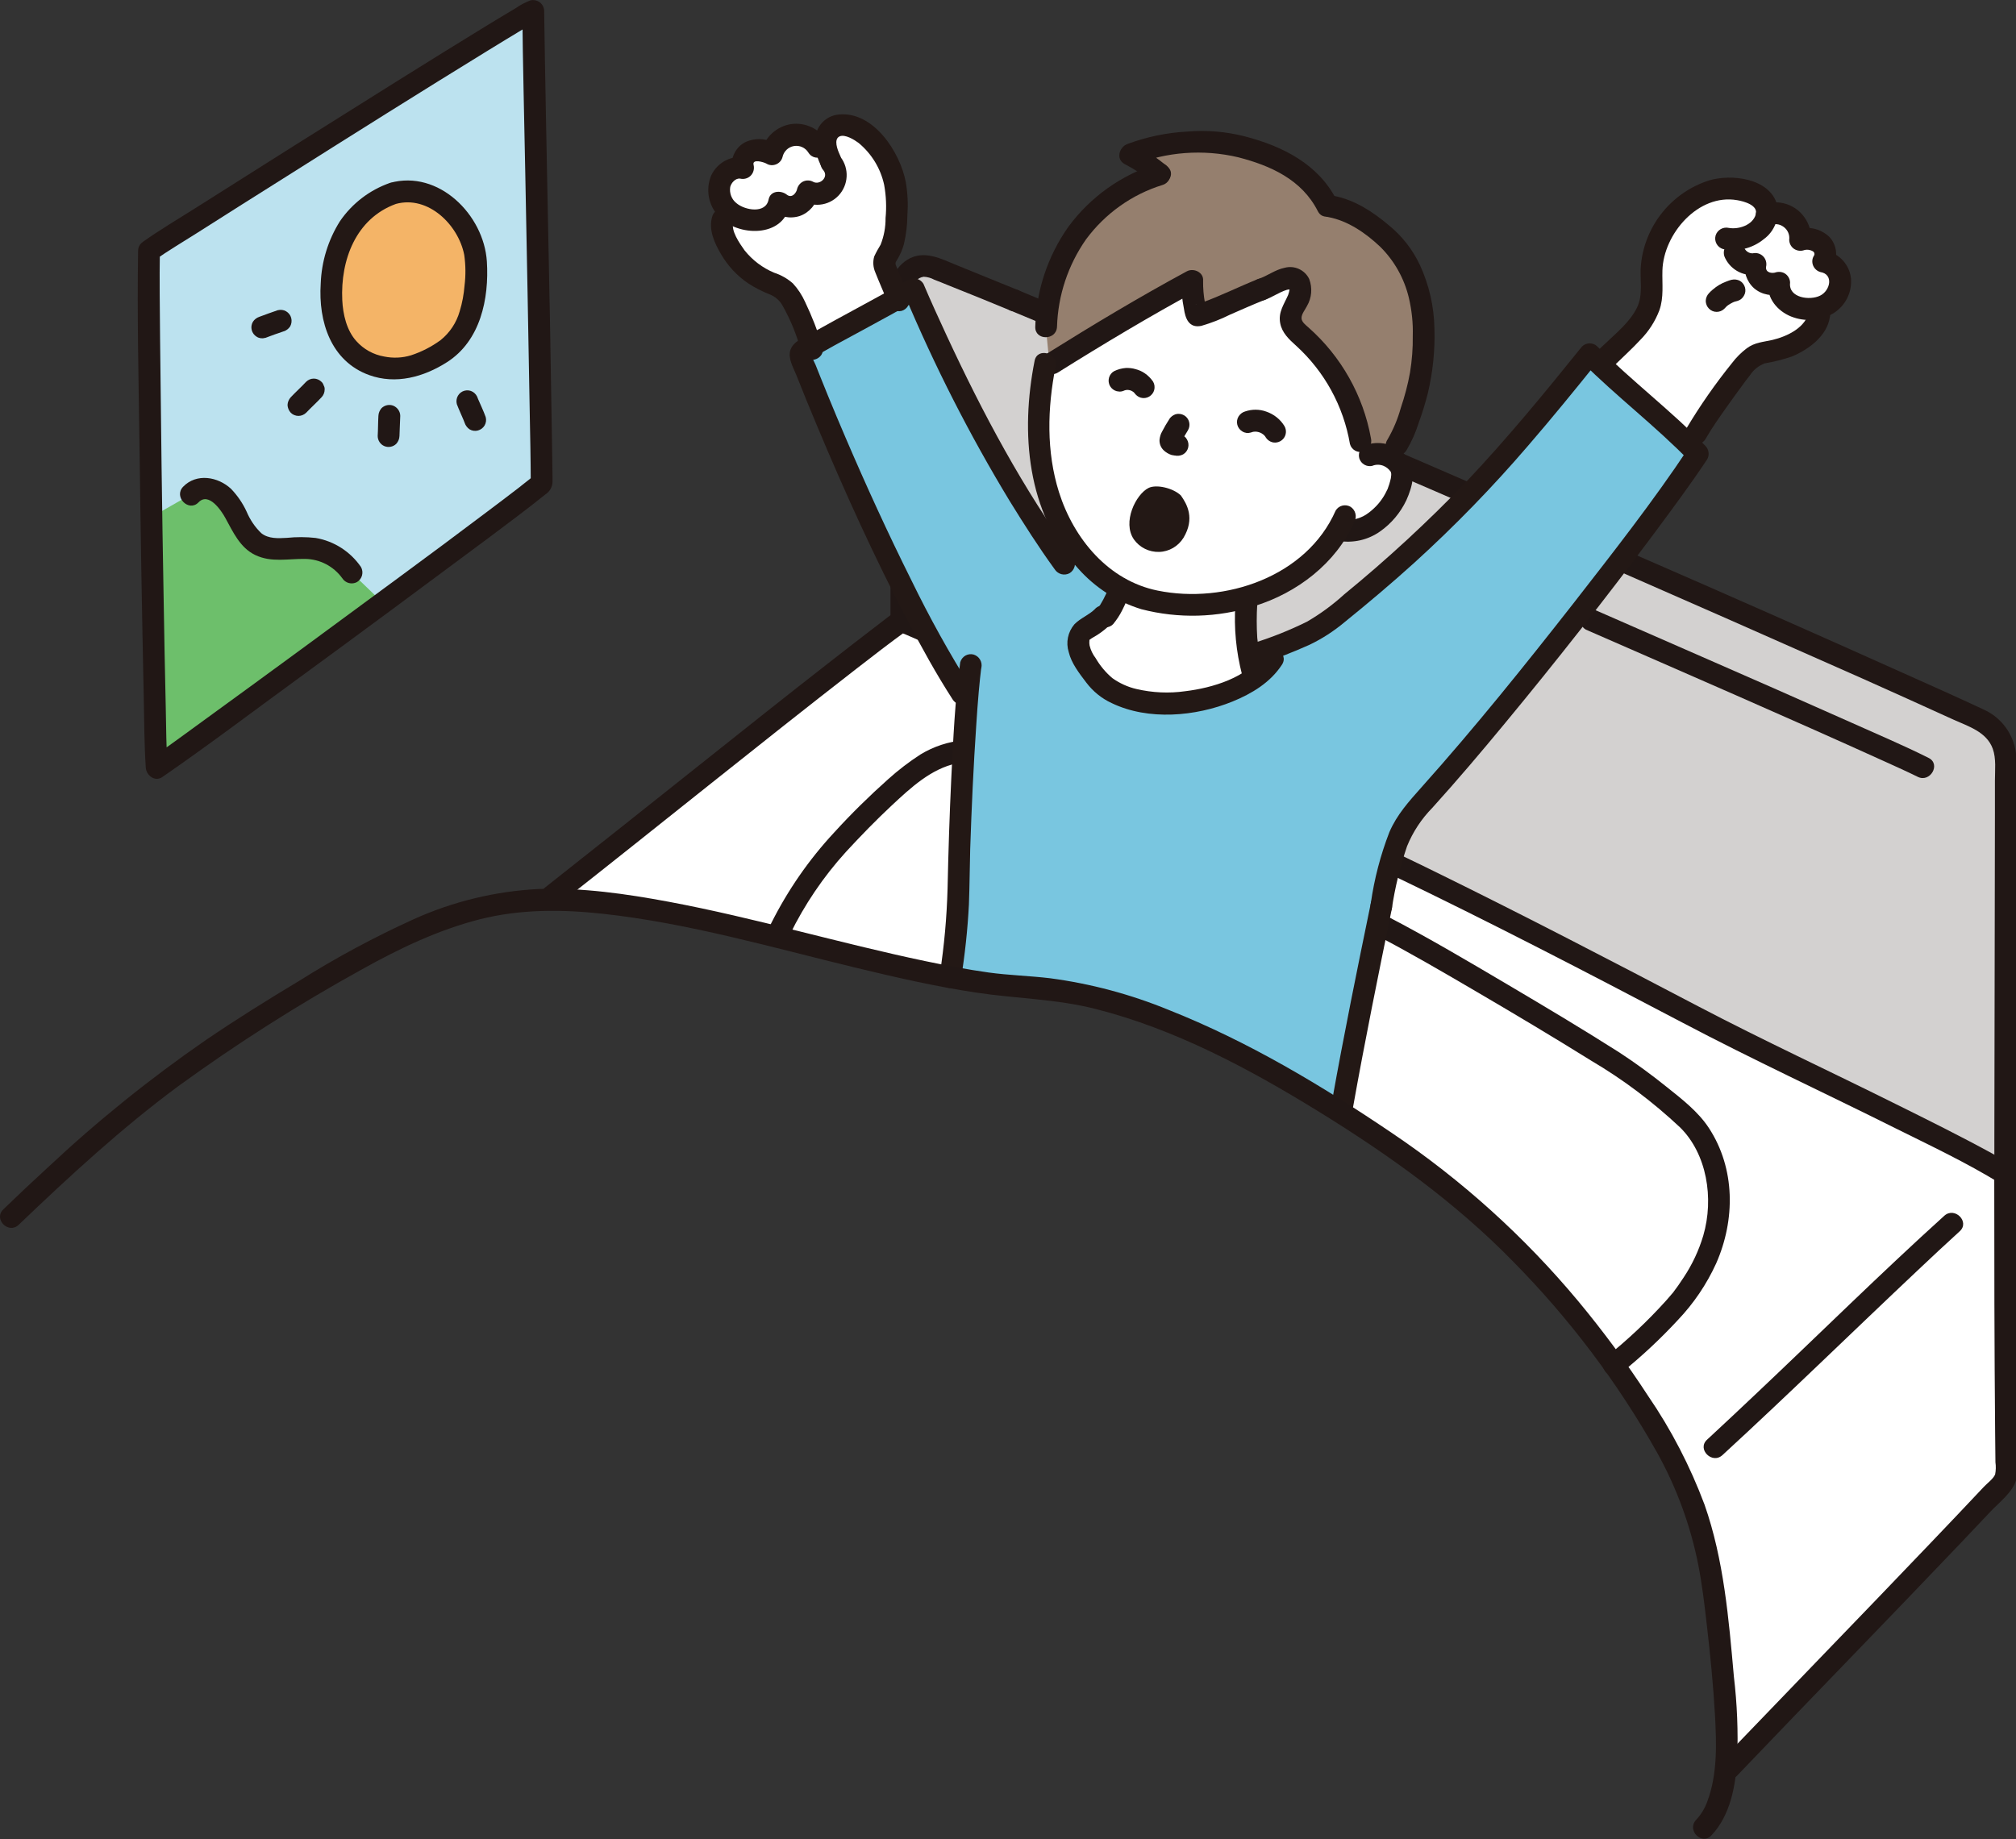 <?xml version="1.0" encoding="UTF-8"?>
<svg xmlns="http://www.w3.org/2000/svg" xmlns:xlink="http://www.w3.org/1999/xlink" width="80px" height="73px" viewBox="0 0 80 73" version="1.1">
<rect x="0" y="0" width="80" height="73" fill="#333333" stroke="none"/>
<g id="surface1">
<path style=" stroke:none;fill-rule:nonzero;fill:rgb(73.725%,88.627%,93.725%);fill-opacity:1;" d="M 5.914 9.957 C 5.867 12.699 6.117 28.953 6.219 30.469 C 7.414 29.648 20.18 20.316 21.492 19.184 C 21.492 17.348 21.172 1.793 21.16 0.438 C 20.742 0.551 6.418 9.594 5.914 9.957 Z M 5.914 9.957 "/>
<path style=" stroke:none;fill-rule:nonzero;fill:rgb(42.745%,74.902%,41.961%);fill-opacity:1;" d="M 6.191 27.602 C 6.152 25.777 6.105 23.176 6.062 20.492 L 7.57 19.629 C 7.852 19.305 8.391 19.348 8.734 19.602 C 9.078 19.855 9.273 20.258 9.473 20.637 C 9.672 21.016 9.898 21.41 10.273 21.617 C 10.867 21.949 11.609 21.699 12.289 21.758 C 12.961 21.816 13.566 22.172 13.949 22.727 L 14.961 23.703 C 11.121 26.535 6.926 29.586 6.266 30.043 C 6.246 29.742 6.219 28.855 6.191 27.602 Z M 6.191 27.602 "/>
<path style=" stroke:none;fill-rule:nonzero;fill:rgb(95.686%,70.588%,40.392%);fill-opacity:1;" d="M 15.594 7.676 C 13.961 8.254 13.145 9.754 13.145 11.66 C 13.145 14.535 15.352 14.855 16.441 14.52 C 17.805 13.973 18.895 13.441 18.895 10.566 C 18.895 8.656 17.066 7.246 15.594 7.676 Z M 15.594 7.676 "/>
<path style=" stroke:none;fill-rule:nonzero;fill:rgb(13.725%,9.412%,8.235%);fill-opacity:1;" d="M 15.48 7.258 C 14.672 7.539 13.977 8.07 13.492 8.777 C 13.023 9.52 12.758 10.379 12.727 11.258 C 12.629 12.762 13.129 14.336 14.648 14.887 C 15.707 15.27 16.816 14.965 17.738 14.375 C 19.062 13.531 19.414 11.863 19.32 10.375 C 19.199 8.523 17.406 6.727 15.48 7.258 C 14.945 7.406 15.172 8.246 15.711 8.094 C 16.992 7.742 18.191 8.926 18.422 10.117 C 18.48 10.52 18.484 10.93 18.434 11.336 C 18.406 11.68 18.344 12.023 18.242 12.355 C 18.113 12.809 17.848 13.207 17.484 13.5 C 17.125 13.762 16.73 13.965 16.312 14.102 C 15.969 14.207 15.602 14.223 15.25 14.152 C 14.82 14.078 14.43 13.863 14.141 13.539 C 13.758 13.117 13.609 12.484 13.582 11.91 C 13.508 10.32 14.121 8.672 15.711 8.094 C 16.23 7.906 16.008 7.066 15.48 7.258 Z M 15.48 7.258 "/>
<path style=" stroke:none;fill-rule:nonzero;fill:rgb(13.725%,9.412%,8.235%);fill-opacity:1;" d="M 7.879 19.938 C 8.281 19.52 8.777 20.258 8.938 20.551 C 9.246 21.109 9.523 21.742 10.133 22.031 C 10.77 22.336 11.438 22.172 12.109 22.184 C 12.691 22.191 13.234 22.473 13.578 22.945 C 13.703 23.145 13.961 23.215 14.168 23.102 C 14.375 22.977 14.441 22.711 14.324 22.504 C 13.906 21.895 13.258 21.477 12.527 21.352 C 12.148 21.309 11.766 21.309 11.383 21.348 C 11.043 21.367 10.656 21.391 10.371 21.164 C 10.117 20.922 9.922 20.629 9.785 20.305 C 9.633 19.973 9.422 19.668 9.172 19.406 C 8.652 18.918 7.797 18.77 7.266 19.32 C 6.879 19.723 7.492 20.34 7.879 19.938 Z M 7.879 19.938 "/>
<path style=" stroke:none;fill-rule:nonzero;fill:rgb(12.941%,9.02%,8.235%);fill-opacity:1;" d="M 5.48 9.957 C 5.438 12.52 5.5 15.086 5.535 17.648 C 5.578 20.98 5.633 24.309 5.703 27.641 C 5.723 28.582 5.723 29.531 5.785 30.469 C 5.805 30.773 6.145 31.043 6.438 30.844 C 8.234 29.605 9.977 28.285 11.738 27 C 14.293 25.133 16.836 23.25 19.375 21.359 C 20.133 20.789 20.898 20.223 21.641 19.625 C 21.812 19.516 21.922 19.328 21.926 19.121 C 21.93 18.984 21.922 18.844 21.922 18.707 C 21.918 18.27 21.91 17.832 21.902 17.395 C 21.855 14.328 21.801 11.266 21.734 8.203 C 21.688 5.711 21.633 3.223 21.598 0.734 C 21.594 0.633 21.594 0.535 21.594 0.438 C 21.594 0.301 21.527 0.176 21.422 0.094 C 21.312 0.012 21.176 -0.016 21.047 0.016 C 20.84 0.094 20.645 0.199 20.465 0.324 C 20.086 0.547 19.711 0.777 19.336 1.004 C 18.141 1.734 16.953 2.473 15.766 3.215 C 13.078 4.895 10.398 6.582 7.727 8.277 C 7.047 8.707 6.352 9.117 5.695 9.582 C 5.242 9.902 5.672 10.652 6.129 10.332 C 6.672 9.949 7.25 9.609 7.809 9.254 C 8.992 8.5 10.18 7.75 11.367 7.004 C 14.023 5.324 16.684 3.652 19.359 2.008 C 19.82 1.727 20.281 1.441 20.746 1.164 C 20.887 1.082 21.031 0.996 21.172 0.918 C 21.219 0.891 21.262 0.871 21.305 0.844 C 21.406 0.785 21.25 0.863 21.273 0.855 L 20.727 0.438 C 20.746 2.578 20.805 4.723 20.844 6.863 C 20.906 10.012 20.965 13.156 21.02 16.305 C 21.039 17.266 21.059 18.223 21.062 19.184 L 21.188 18.875 C 21.094 18.957 21 19.031 20.906 19.105 C 20.844 19.152 20.785 19.199 20.727 19.246 C 20.691 19.273 20.656 19.301 20.625 19.328 L 20.559 19.379 C 20.148 19.695 19.734 20.008 19.324 20.316 C 18.168 21.188 17.008 22.051 15.84 22.91 C 13.301 24.785 10.758 26.652 8.203 28.508 C 7.469 29.039 6.742 29.582 6 30.094 L 6.648 30.473 C 6.598 29.68 6.594 28.887 6.578 28.094 C 6.543 26.613 6.516 25.133 6.492 23.652 C 6.43 20.238 6.387 16.824 6.352 13.414 C 6.344 12.262 6.324 11.105 6.344 9.957 C 6.355 9.395 5.488 9.395 5.48 9.957 Z M 5.48 9.957 "/>
<path style=" stroke:none;fill-rule:nonzero;fill:rgb(12.941%,9.02%,8.235%);fill-opacity:1;" d="M 15.016 16.508 C 15 16.773 15.004 17.039 14.988 17.305 C 14.988 17.48 15.094 17.641 15.254 17.707 C 15.414 17.773 15.602 17.738 15.727 17.613 C 15.805 17.527 15.848 17.418 15.852 17.305 C 15.867 17.039 15.867 16.773 15.883 16.508 C 15.883 16.332 15.773 16.176 15.613 16.105 C 15.453 16.039 15.266 16.078 15.141 16.199 C 15.066 16.285 15.02 16.395 15.016 16.508 Z M 15.016 16.508 "/>
<path style=" stroke:none;fill-rule:nonzero;fill:rgb(12.941%,9.02%,8.235%);fill-opacity:1;" d="M 18.129 16.043 C 18.215 16.27 18.32 16.488 18.414 16.715 L 18.371 16.609 C 18.395 16.664 18.418 16.723 18.438 16.781 C 18.473 16.887 18.543 16.98 18.637 17.043 C 18.738 17.102 18.859 17.117 18.969 17.086 C 19.078 17.055 19.172 16.984 19.23 16.887 C 19.289 16.785 19.305 16.664 19.273 16.551 C 19.18 16.293 19.059 16.047 18.953 15.797 L 18.996 15.902 C 18.984 15.871 18.973 15.844 18.961 15.812 C 18.93 15.707 18.859 15.613 18.766 15.555 C 18.559 15.43 18.293 15.5 18.172 15.707 C 18.113 15.809 18.098 15.93 18.129 16.043 Z M 18.129 16.043 "/>
<path style=" stroke:none;fill-rule:nonzero;fill:rgb(12.941%,9.02%,8.235%);fill-opacity:1;" d="M 12.145 15.156 C 11.949 15.367 11.734 15.559 11.539 15.766 C 11.461 15.852 11.414 15.961 11.41 16.074 C 11.414 16.188 11.461 16.297 11.539 16.383 C 11.617 16.461 11.73 16.508 11.844 16.508 C 11.957 16.508 12.066 16.461 12.148 16.383 C 12.348 16.172 12.562 15.98 12.758 15.77 C 12.836 15.688 12.883 15.578 12.883 15.461 C 12.887 15.406 12.875 15.348 12.844 15.297 C 12.828 15.242 12.797 15.191 12.758 15.156 C 12.676 15.074 12.566 15.027 12.453 15.027 C 12.336 15.027 12.227 15.074 12.145 15.156 Z M 12.145 15.156 "/>
<path style=" stroke:none;fill-rule:nonzero;fill:rgb(12.941%,9.02%,8.235%);fill-opacity:1;" d="M 10.523 13.414 C 10.766 13.32 11.008 13.234 11.254 13.152 C 11.363 13.121 11.453 13.047 11.516 12.953 C 11.57 12.852 11.586 12.73 11.555 12.617 C 11.527 12.508 11.453 12.414 11.352 12.355 C 11.254 12.297 11.137 12.285 11.023 12.312 C 10.781 12.398 10.535 12.48 10.293 12.574 C 10.188 12.609 10.094 12.68 10.035 12.773 C 9.914 12.98 9.984 13.246 10.188 13.367 C 10.289 13.43 10.41 13.445 10.523 13.41 Z M 10.523 13.414 "/>
<path style=" stroke:none;fill-rule:nonzero;fill:rgb(100%,100%,100%);fill-opacity:1;" d="M 79.625 58.719 C 75.754 62.793 71.219 67.453 68.621 70.176 C 68.621 70.176 68.562 70.238 68.457 70.348 C 68.477 70.184 68.492 70.008 68.508 69.816 C 68.633 67.945 68.02 63.199 67.902 62.508 C 67.867 62.316 67.836 62.137 67.801 61.957 C 67.652 61.16 67.434 60.383 67.148 59.625 C 67.141 59.605 67.133 59.586 67.125 59.566 C 66.555 58.051 65.766 56.727 64.699 55.125 C 62.602 51.973 59.461 48.406 55.766 45.855 C 54.859 45.23 53.664 44.426 52.297 43.59 C 48.988 41.57 44.656 39.387 40.867 39.191 C 39.809 39.125 38.754 38.988 37.711 38.785 C 33.93 38.086 29.449 36.695 25.508 36.051 L 25.504 36.051 C 24.844 35.91 24.18 35.812 23.508 35.75 C 22.914 35.699 22.32 35.684 21.723 35.699 C 26.641 31.836 33.469 26.309 35.773 24.648 C 37.113 25.203 42.688 27.723 48.605 30.496 L 57.469 35.512 C 61.426 37.414 64.984 39.16 67.148 40.305 C 69.168 41.363 77.617 45.375 79.57 46.582 C 79.57 49.398 79.578 55.355 79.625 58.543 C 79.625 58.543 79.625 58.602 79.625 58.719 Z M 79.625 58.719 "/>
<path style=" stroke:none;fill-rule:nonzero;fill:rgb(82.745%,81.961%,81.569%);fill-opacity:1;" d="M 36.832 10.562 C 36.562 10.527 36.289 10.609 36.086 10.793 C 35.883 10.973 35.77 11.234 35.773 11.508 C 35.773 14.379 35.773 21.637 35.773 24.648 C 37.113 25.203 42.691 27.723 48.609 30.496 L 57.469 35.512 C 61.426 37.414 64.984 39.164 67.152 40.305 C 69.168 41.367 77.637 45.383 79.578 46.586 C 79.578 42.855 79.598 33.855 79.598 30.215 C 79.605 29.527 79.223 28.895 78.609 28.586 C 72.336 25.668 45.125 13.793 37.016 10.613 C 36.957 10.59 36.895 10.574 36.832 10.562 Z M 36.832 10.562 "/>
<path style=" stroke:none;fill-rule:nonzero;fill:rgb(12.941%,9.02%,8.235%);fill-opacity:1;" d="M 55.258 34.742 C 59.133 36.602 62.953 38.586 66.758 40.586 C 69.551 42.059 72.418 43.383 75.238 44.793 C 76.621 45.48 78.035 46.148 79.352 46.957 L 79.137 46.582 C 79.137 50.008 79.141 53.434 79.172 56.859 C 79.176 57.254 79.18 57.648 79.184 58.039 C 79.207 58.199 79.203 58.363 79.172 58.52 C 79.102 58.695 78.859 58.871 78.73 59.008 C 78.039 59.746 77.34 60.477 76.641 61.211 C 75.215 62.703 73.789 64.188 72.355 65.672 C 71.008 67.07 69.66 68.469 68.312 69.871 C 67.93 70.273 68.539 70.891 68.926 70.484 C 71.875 67.395 74.859 64.34 77.805 61.246 C 78.203 60.828 78.602 60.406 78.996 59.988 C 79.336 59.629 79.855 59.238 80.004 58.75 C 80.133 58.34 80.047 57.812 80.043 57.383 C 80.039 56.93 80.031 56.469 80.031 56.016 C 80.016 53.938 80.008 51.859 80.004 49.785 C 80.004 48.898 80.004 48.016 80 47.129 C 80 46.957 80.012 46.781 80 46.609 C 79.988 46.395 79.855 46.207 79.656 46.129 C 79.461 46.012 79.258 45.898 79.059 45.785 C 77.797 45.094 76.504 44.453 75.211 43.812 C 72.609 42.516 69.969 41.293 67.395 39.945 C 63.961 38.145 60.52 36.355 57.039 34.645 C 56.594 34.426 56.145 34.207 55.695 33.992 C 55.195 33.754 54.754 34.5 55.258 34.742 Z M 55.258 34.742 "/>
<path style=" stroke:none;fill-rule:nonzero;fill:rgb(12.941%,9.02%,8.235%);fill-opacity:1;" d="M 22.207 35.867 C 26.141 32.773 30.027 29.617 33.98 26.547 C 34.645 26.031 35.309 25.516 35.992 25.023 L 35.656 25.066 L 35.766 25.109 C 35.781 25.117 35.797 25.125 35.812 25.133 C 35.914 25.172 36.012 25.215 36.109 25.258 C 36.352 25.363 36.598 25.473 36.844 25.578 C 37.516 25.879 38.188 26.18 38.859 26.48 C 40.773 27.344 42.68 28.215 44.578 29.098 C 45.852 29.688 47.121 30.277 48.391 30.875 C 48.598 30.988 48.855 30.918 48.98 30.719 C 49.102 30.512 49.031 30.246 48.824 30.125 C 44.719 28.195 40.605 26.258 36.438 24.465 C 36.16 24.344 35.816 24.113 35.523 24.293 C 35.277 24.445 35.047 24.645 34.816 24.816 C 34.168 25.309 33.527 25.809 32.887 26.309 C 31.18 27.637 29.492 28.984 27.797 30.332 C 25.734 31.977 23.664 33.617 21.594 35.254 C 21.43 35.422 21.43 35.699 21.594 35.867 C 21.766 36.031 22.035 36.031 22.207 35.867 Z M 22.207 35.867 "/>
<path style=" stroke:none;fill-rule:nonzero;fill:rgb(12.941%,9.02%,8.235%);fill-opacity:1;" d="M 68.352 57.754 C 70.969 55.348 73.508 52.863 76.094 50.426 C 76.648 49.902 77.203 49.383 77.766 48.871 C 78.18 48.496 77.57 47.883 77.156 48.254 C 74.633 50.535 72.211 52.934 69.738 55.27 C 69.078 55.898 68.41 56.52 67.742 57.141 C 67.328 57.516 67.941 58.133 68.352 57.754 Z M 68.352 57.754 "/>
<path style=" stroke:none;fill-rule:nonzero;fill:rgb(12.941%,9.02%,8.235%);fill-opacity:1;" d="M 40.133 12.34 C 43.684 13.805 47.215 15.312 50.742 16.824 C 54.875 18.594 59 20.379 63.121 22.18 C 66.711 23.75 70.301 25.332 73.883 26.922 C 75.094 27.465 76.305 28.008 77.516 28.562 C 78.109 28.832 78.832 29.043 79.078 29.719 C 79.219 30.113 79.164 30.57 79.164 30.984 C 79.164 31.422 79.164 31.855 79.164 32.293 C 79.156 36.629 79.148 40.969 79.141 45.305 C 79.141 45.695 79.141 46.082 79.141 46.473 C 79.141 47.031 80.008 47.031 80.008 46.473 C 80.008 42.176 80.016 37.883 80.027 33.59 C 80.027 32.668 80.027 31.75 80.031 30.832 C 80.031 30.352 80.055 29.871 79.883 29.418 C 79.68 28.863 79.27 28.418 78.738 28.172 C 77.664 27.668 76.582 27.188 75.5 26.703 C 72.062 25.16 68.617 23.637 65.16 22.133 C 60.992 20.309 56.82 18.496 52.641 16.699 C 48.93 15.105 45.211 13.516 41.477 11.965 C 41.105 11.809 40.734 11.656 40.363 11.5 C 40.133 11.438 39.898 11.574 39.832 11.805 C 39.773 12.035 39.906 12.273 40.133 12.34 Z M 40.133 12.34 "/>
<path style=" stroke:none;fill-rule:nonzero;fill:rgb(12.941%,9.02%,8.235%);fill-opacity:1;" d="M 36.203 24.648 C 36.203 22.441 36.203 20.234 36.203 18.027 C 36.203 16.793 36.203 15.562 36.203 14.332 C 36.203 13.395 36.152 12.441 36.203 11.508 C 36.203 11.242 36.398 11.02 36.656 10.984 C 36.805 10.992 36.945 11.031 37.074 11.102 C 37.25 11.168 37.422 11.238 37.594 11.309 C 38.445 11.645 39.289 11.992 40.133 12.34 C 40.363 12.402 40.602 12.266 40.664 12.035 C 40.723 11.805 40.59 11.57 40.363 11.5 C 39.57 11.176 38.777 10.852 37.98 10.531 C 37.344 10.273 36.664 9.898 36 10.312 C 35.703 10.5 35.48 10.797 35.387 11.137 C 35.336 11.387 35.32 11.641 35.336 11.895 L 35.336 21.047 C 35.336 22.246 35.336 23.445 35.336 24.648 C 35.336 25.207 36.203 25.207 36.203 24.648 Z M 36.203 24.648 "/>
<path style=" stroke:none;fill-rule:nonzero;fill:rgb(12.941%,9.02%,8.235%);fill-opacity:1;" d="M 31.344 37.094 C 31.926 35.906 32.672 34.801 33.562 33.82 C 34.152 33.18 34.758 32.555 35.395 31.961 C 36.137 31.27 36.945 30.512 37.969 30.297 C 39.102 30.055 40.203 30.434 41.184 30.988 C 42.273 31.602 43.391 32.168 44.508 32.727 C 45.004 32.977 45.441 32.23 44.945 31.977 C 43.891 31.449 42.836 30.918 41.809 30.344 C 40.703 29.727 39.559 29.254 38.266 29.379 C 37.648 29.43 37.051 29.625 36.52 29.949 C 36.07 30.242 35.645 30.566 35.246 30.926 C 34.496 31.594 33.781 32.297 33.105 33.039 C 32.102 34.117 31.258 35.336 30.598 36.656 C 30.348 37.156 31.094 37.594 31.344 37.094 Z M 31.344 37.094 "/>
<path style=" stroke:none;fill-rule:nonzero;fill:rgb(12.941%,9.02%,8.235%);fill-opacity:1;" d="M 54.617 37.121 C 55.965 37.824 57.281 38.594 58.594 39.363 C 60.117 40.254 61.641 41.164 63.141 42.098 C 64.414 42.848 65.594 43.738 66.672 44.75 C 67.73 45.797 68.023 47.555 67.59 49.043 C 67.414 49.633 67.152 50.191 66.812 50.703 C 66.668 50.926 66.516 51.141 66.355 51.352 C 66.43 51.25 66.297 51.414 66.273 51.441 C 66.219 51.504 66.164 51.566 66.109 51.629 C 65.379 52.438 64.586 53.184 63.738 53.863 C 63.57 54.035 63.57 54.309 63.738 54.48 C 63.906 54.645 64.176 54.645 64.348 54.48 C 65.141 53.84 65.887 53.145 66.578 52.398 C 67.207 51.738 67.723 50.977 68.102 50.145 C 68.863 48.418 68.867 46.383 67.812 44.77 C 67.387 44.121 66.738 43.621 66.137 43.141 C 65.535 42.656 64.91 42.199 64.266 41.777 C 62.812 40.852 61.332 39.969 59.852 39.094 C 58.27 38.16 56.684 37.219 55.051 36.371 C 54.559 36.113 54.121 36.863 54.617 37.121 Z M 54.617 37.121 "/>
<path style=" stroke:none;fill-rule:nonzero;fill:rgb(12.941%,9.02%,8.235%);fill-opacity:1;" d="M 62.926 24.988 C 66.891 26.723 70.867 28.445 74.812 30.234 C 75.242 30.43 75.672 30.621 76.098 30.832 C 76.594 31.082 77.031 30.328 76.531 30.082 C 75.535 29.582 74.504 29.148 73.488 28.691 C 71.516 27.812 69.539 26.941 67.562 26.078 C 66.16 25.465 64.762 24.852 63.359 24.238 C 63.152 24.125 62.895 24.191 62.77 24.395 C 62.648 24.602 62.719 24.867 62.926 24.988 Z M 62.926 24.988 "/>
<path style=" stroke:none;fill-rule:nonzero;fill:rgb(100%,100%,100%);fill-opacity:1;" d="M 62.758 15.383 C 63.199 14.672 63.836 14.113 64.441 13.531 C 64.906 13.086 65.375 12.582 65.504 11.949 C 65.547 11.547 65.559 11.141 65.535 10.734 C 65.605 9.254 66.602 7.98 68.016 7.559 C 68.586 7.398 69.383 7.488 69.844 7.867 C 70.051 8.02 70.156 8.273 70.117 8.523 C 70.43 8.398 70.781 8.449 71.055 8.648 C 71.32 8.855 71.469 9.184 71.434 9.52 C 71.699 9.438 71.988 9.48 72.215 9.641 C 72.441 9.816 72.5 10.133 72.348 10.375 C 72.715 10.441 72.992 10.742 73.027 11.113 C 73.047 11.484 72.867 11.836 72.562 12.039 C 72.461 12.109 72.352 12.16 72.234 12.199 C 72.215 12.359 72.203 12.457 72.203 12.457 C 72.125 12.852 71.887 13.195 71.547 13.41 C 71.152 13.695 70.695 13.883 70.211 13.953 C 70.016 13.961 69.82 14.016 69.648 14.113 C 69.477 14.227 69.32 14.363 69.188 14.52 C 68.766 15.051 67.652 16.598 67.316 17.195 L 66.719 18.094 Z M 62.758 15.383 "/>
<path style=" stroke:none;fill-rule:nonzero;fill:rgb(13.725%,9.412%,8.235%);fill-opacity:1;" d="M 68.711 11.105 C 68.645 11.121 68.578 11.145 68.512 11.172 C 68.312 11.242 68.133 11.352 67.973 11.488 C 67.918 11.531 67.867 11.582 67.816 11.637 C 67.738 11.719 67.691 11.828 67.688 11.945 C 67.691 12.059 67.734 12.168 67.816 12.25 C 67.984 12.422 68.258 12.422 68.43 12.25 C 68.48 12.191 68.539 12.137 68.602 12.086 L 68.516 12.156 C 68.613 12.082 68.719 12.02 68.832 11.973 L 68.727 12.016 C 68.797 11.984 68.871 11.961 68.945 11.945 C 69.055 11.914 69.148 11.84 69.203 11.738 C 69.262 11.641 69.277 11.52 69.246 11.41 C 69.215 11.301 69.145 11.207 69.047 11.148 C 68.945 11.094 68.828 11.078 68.715 11.105 Z M 68.711 11.105 "/>
<path style=" stroke:none;fill-rule:nonzero;fill:rgb(13.725%,9.412%,8.235%);fill-opacity:1;" d="M 70.219 8.949 C 70.402 8.863 70.617 8.883 70.777 9.004 C 70.941 9.121 71.027 9.32 71 9.52 C 71.004 9.656 71.066 9.781 71.172 9.863 C 71.281 9.945 71.422 9.973 71.551 9.941 C 71.684 9.891 71.828 9.906 71.949 9.98 C 71.977 10 71.996 10.031 72 10.062 C 72.008 10.098 71.996 10.133 71.977 10.156 C 71.906 10.273 71.898 10.414 71.949 10.539 C 72 10.664 72.105 10.758 72.234 10.797 C 72.773 10.883 72.633 11.535 72.227 11.734 C 71.82 11.938 70.965 11.824 71.035 11.223 C 71.035 11.09 70.969 10.961 70.863 10.879 C 70.758 10.797 70.617 10.773 70.484 10.805 C 70.328 10.867 70.051 10.828 70.082 10.59 C 70.117 10.441 70.074 10.281 69.965 10.172 C 69.855 10.062 69.699 10.02 69.551 10.055 C 69.395 10.059 69.254 9.957 69.207 9.809 C 69.086 9.602 68.82 9.535 68.613 9.652 C 68.414 9.777 68.344 10.039 68.461 10.25 C 68.703 10.742 69.246 11.004 69.781 10.891 L 69.25 10.359 C 69.172 10.758 69.305 11.168 69.602 11.438 C 69.91 11.703 70.336 11.781 70.715 11.645 L 70.168 11.223 C 70.098 11.836 70.539 12.348 71.074 12.562 C 71.613 12.777 72.219 12.738 72.723 12.453 C 73.211 12.168 73.496 11.625 73.453 11.059 C 73.398 10.516 72.996 10.066 72.465 9.957 L 72.723 10.594 C 72.953 10.211 72.895 9.715 72.582 9.391 C 72.242 9.078 71.762 8.965 71.32 9.102 L 71.867 9.52 C 71.891 9.047 71.676 8.598 71.301 8.312 C 70.922 8.031 70.434 7.953 69.988 8.109 C 69.762 8.18 69.629 8.414 69.688 8.645 C 69.75 8.875 69.988 9.012 70.219 8.949 Z M 70.219 8.949 "/>
<path style=" stroke:none;fill-rule:nonzero;fill:rgb(13.725%,9.412%,8.235%);fill-opacity:1;" d="M 63.133 15.605 C 63.652 14.781 64.438 14.199 65.09 13.492 C 65.422 13.156 65.68 12.758 65.848 12.316 C 66.031 11.801 65.953 11.27 65.969 10.734 C 66.012 9.285 67.391 7.676 68.934 7.945 C 69.199 7.988 69.785 8.145 69.672 8.516 C 69.547 8.938 68.992 9.113 68.609 9.047 C 68.379 8.992 68.145 9.125 68.078 9.352 C 68.016 9.582 68.148 9.82 68.379 9.887 C 68.945 10.004 69.539 9.863 69.992 9.492 C 70.422 9.18 70.629 8.637 70.516 8.113 C 70.219 7.066 68.695 6.898 67.824 7.16 C 66.34 7.633 65.273 8.945 65.117 10.504 C 65.059 11.078 65.223 11.684 64.953 12.223 C 64.676 12.777 64.172 13.188 63.73 13.609 C 63.219 14.07 62.77 14.594 62.387 15.164 C 62.086 15.641 62.836 16.078 63.133 15.605 Z M 63.133 15.605 "/>
<path style=" stroke:none;fill-rule:nonzero;fill:rgb(13.725%,9.412%,8.235%);fill-opacity:1;" d="M 71.785 12.34 C 71.684 12.996 70.914 13.355 70.336 13.492 C 69.961 13.578 69.637 13.586 69.316 13.824 C 69.094 13.992 68.895 14.191 68.727 14.414 C 68.074 15.223 67.477 16.078 66.941 16.973 C 66.664 17.457 67.41 17.898 67.688 17.41 C 67.941 16.969 68.242 16.547 68.535 16.133 C 68.707 15.887 68.883 15.645 69.059 15.406 C 69.133 15.305 69.203 15.207 69.277 15.109 C 69.348 15.016 69.398 14.949 69.438 14.902 C 69.578 14.68 69.789 14.512 70.031 14.422 C 70.398 14.359 70.754 14.27 71.102 14.152 C 71.773 13.871 72.5 13.344 72.617 12.574 C 72.676 12.34 72.543 12.109 72.316 12.039 C 72.086 11.977 71.852 12.109 71.785 12.34 Z M 71.785 12.34 "/>
<path style=" stroke:none;fill-rule:nonzero;fill:rgb(47.451%,77.647%,87.843%);fill-opacity:1;" d="M 43.762 24.473 C 43.203 25.059 42.75 24.906 42.797 25.594 C 42.832 26.039 43.137 26.367 43.383 26.742 C 43.805 27.375 44.555 27.707 45.305 27.836 C 47.402 28.211 50.363 27.23 50.719 25.641 C 51.566 25.32 52.332 24.969 52.715 24.656 C 57.184 21.062 59.328 18.73 63.082 14.059 C 64.223 15.207 66.184 16.785 67.371 18.012 C 65.613 20.66 59.812 28.188 56.238 32.078 C 55.457 32.93 55.148 34.074 54.812 35.961 C 54.25 38.699 53.672 41.555 53.215 44.16 C 52.918 43.973 52.613 43.781 52.297 43.59 C 48.984 41.57 44.652 39.383 40.867 39.191 C 39.805 39.125 38.754 38.988 37.711 38.785 C 37.93 37.488 38.039 36.176 38.039 34.863 C 38.055 33.641 38.188 30.133 38.371 27.848 L 38.172 27.543 C 36.379 24.773 33.746 19.215 31.809 14.246 C 31.777 14.191 31.762 14.129 31.762 14.066 C 31.773 13.973 31.867 13.91 31.949 13.863 C 33.535 12.965 34.684 12.383 36.27 11.484 C 36.82 12.777 38.387 16.164 39.168 17.523 C 39.941 18.875 41.215 20.996 42.227 22.375 C 42.227 22.375 42.461 22.176 42.785 21.902 C 43.238 22.488 43.805 22.98 44.445 23.352 C 44.305 23.75 44.109 24.125 43.867 24.469 "/>
<path style=" stroke:none;fill-rule:nonzero;fill:rgb(100%,100%,100%);fill-opacity:1;" d="M 44.059 13.016 C 42.938 13.688 41.996 14.262 41.77 14.406 L 41.438 14.613 C 40.461 19.82 42.859 22.609 44.754 23.516 C 46.422 24.316 49.594 24.16 51.543 22.711 C 51.996 22.367 52.406 21.973 52.766 21.531 C 52.887 21.371 53.004 21.199 53.109 21.023 C 53.172 21.039 53.211 21.047 53.211 21.047 C 53.469 21.09 53.734 21.074 53.984 21 C 54.277 20.906 54.543 20.746 54.766 20.539 C 55.195 20.152 55.492 19.641 55.613 19.074 C 55.727 18.668 55.508 18.246 55.113 18.113 C 54.742 17.941 54.254 17.992 54.07 18.281 C 53.961 16.398 53.113 14.641 51.711 13.391 C 51.496 13.199 51.25 12.992 51.219 12.707 C 51.18 12.402 51.398 12.133 51.527 11.852 C 51.656 11.574 51.645 11.148 51.352 11.059 C 50.965 10.941 50.438 11.379 50.055 11.492 C 49.227 11.812 47.59 12.594 47.48 12.516 C 47.406 12.461 47.297 11.266 47.312 11.145 C 46.379 11.648 45.137 12.375 44.059 13.016 Z M 44.059 13.016 "/>
<path style=" stroke:none;fill-rule:nonzero;fill:rgb(58.431%,49.804%,43.137%);fill-opacity:1;" d="M 47.312 11.297 C 47.309 11.246 47.309 11.195 47.312 11.145 C 45.406 12.176 42.215 14.125 41.77 14.406 L 41.664 14.473 C 41.547 13.668 41.512 12.965 41.512 12.965 C 41.551 11.637 41.977 10.348 42.738 9.258 C 43.555 8.148 44.707 7.328 46.02 6.918 C 45.656 6.617 45.266 6.355 44.848 6.137 C 45.824 5.73 47.762 5.461 48.945 5.75 C 50.133 6.035 51.867 6.516 52.676 8.18 C 53.855 8.289 55.258 9.527 55.66 10.16 C 55.945 10.625 56.164 11.129 56.309 11.652 C 56.453 12.234 56.516 12.832 56.492 13.434 C 56.5 14.148 56.41 14.867 56.227 15.559 C 56.062 16.184 55.852 16.793 55.594 17.383 C 55.5 17.602 55.391 17.668 55.164 18.137 C 55.148 18.125 55.133 18.117 55.117 18.109 C 54.875 18 54.605 17.984 54.352 18.066 L 54.074 18.102 L 53.988 17.504 C 53.715 15.914 52.91 14.465 51.711 13.391 C 51.496 13.199 51.25 12.992 51.219 12.707 C 51.18 12.402 51.398 12.133 51.527 11.852 C 51.656 11.574 51.645 11.148 51.352 11.059 C 50.965 10.941 50.438 11.379 50.055 11.492 C 49.227 11.812 47.59 12.594 47.48 12.516 C 47.422 12.469 47.336 11.656 47.312 11.297 Z M 47.312 11.297 "/>
<path style=" stroke:none;fill-rule:nonzero;fill:rgb(100%,100%,100%);fill-opacity:1;" d="M 35.664 11.918 L 35.156 10.703 C 35.102 10.602 35.078 10.488 35.086 10.371 C 35.113 10.266 35.164 10.168 35.234 10.082 C 35.5 9.668 35.547 9.148 35.57 8.656 C 35.613 8.203 35.594 7.746 35.52 7.297 C 35.352 6.477 34.777 5.52 34.031 5.141 C 33.688 4.965 33.176 4.855 32.926 5.172 C 32.773 5.379 32.719 5.641 32.785 5.887 L 32.453 5.836 C 32.246 5.484 31.848 5.293 31.445 5.355 C 31.043 5.418 30.723 5.723 30.633 6.121 C 30.402 5.957 30.109 5.914 29.84 5.996 C 29.57 6.098 29.414 6.387 29.488 6.668 C 29.113 6.613 28.75 6.82 28.602 7.172 C 28.469 7.523 28.535 7.922 28.77 8.215 C 28.789 8.242 28.812 8.27 28.84 8.293 C 28.746 8.543 28.684 8.703 28.684 8.703 C 28.492 9.211 29.102 10.086 29.359 10.391 C 29.719 10.777 30.156 11.074 30.648 11.262 C 30.84 11.32 31.016 11.418 31.16 11.559 C 31.305 11.711 31.422 11.883 31.516 12.07 C 31.801 12.648 32.035 13.25 32.219 13.867 Z M 35.664 11.918 "/>
<path style=" stroke:none;fill-rule:nonzero;fill:rgb(13.725%,9.412%,8.235%);fill-opacity:1;" d="M 32.824 5.617 C 32.531 5.117 31.961 4.844 31.391 4.926 C 30.816 5.016 30.352 5.441 30.219 6.004 L 30.852 5.746 C 30.461 5.48 29.961 5.449 29.539 5.66 C 29.148 5.887 28.957 6.344 29.07 6.781 L 29.602 6.246 C 29.039 6.148 28.477 6.434 28.227 6.953 C 27.988 7.512 28.109 8.16 28.531 8.598 C 29.273 9.395 31.086 9.449 31.336 8.145 L 30.613 8.34 C 30.918 8.609 31.344 8.699 31.734 8.574 C 32.117 8.441 32.398 8.109 32.473 7.707 L 31.836 7.969 C 32.34 8.262 32.977 8.141 33.34 7.688 C 33.703 7.23 33.68 6.582 33.289 6.152 C 33.121 5.98 32.848 5.98 32.68 6.152 C 32.516 6.324 32.516 6.594 32.68 6.766 C 32.891 7.035 32.531 7.355 32.273 7.219 C 32.156 7.152 32.016 7.145 31.891 7.195 C 31.77 7.246 31.676 7.352 31.637 7.48 C 31.605 7.664 31.422 7.883 31.223 7.727 C 30.992 7.543 30.57 7.562 30.5 7.918 C 30.391 8.496 29.559 8.348 29.227 8.066 C 29.031 7.914 28.938 7.664 28.977 7.422 C 29.016 7.258 29.188 7.062 29.371 7.09 C 29.523 7.125 29.68 7.082 29.789 6.973 C 29.898 6.863 29.941 6.703 29.906 6.551 C 29.832 6.289 30.312 6.434 30.418 6.496 C 30.531 6.566 30.672 6.574 30.797 6.523 C 30.922 6.473 31.016 6.367 31.051 6.238 C 31.098 6.012 31.277 5.836 31.504 5.797 C 31.73 5.758 31.957 5.859 32.078 6.055 C 32.375 6.527 33.121 6.094 32.824 5.617 Z M 32.824 5.617 "/>
<path style=" stroke:none;fill-rule:nonzero;fill:rgb(13.725%,9.412%,8.235%);fill-opacity:1;" d="M 28.266 8.586 C 28.102 9.098 28.352 9.652 28.609 10.082 C 28.879 10.551 29.25 10.949 29.695 11.25 C 29.961 11.422 30.242 11.566 30.531 11.68 C 30.758 11.766 30.949 11.93 31.062 12.145 C 31.387 12.723 31.633 13.34 31.801 13.98 C 31.953 14.52 32.789 14.289 32.637 13.75 C 32.453 13.145 32.219 12.551 31.945 11.977 C 31.824 11.711 31.664 11.465 31.465 11.25 C 31.25 11.059 30.996 10.914 30.719 10.824 C 30.262 10.633 29.859 10.328 29.547 9.938 C 29.348 9.656 28.992 9.156 29.102 8.82 C 29.273 8.285 28.438 8.055 28.266 8.586 Z M 28.266 8.586 "/>
<path style=" stroke:none;fill-rule:nonzero;fill:rgb(13.725%,9.412%,8.235%);fill-opacity:1;" d="M 36.078 11.801 C 35.918 11.414 35.754 11.027 35.594 10.637 C 35.508 10.426 35.516 10.453 35.629 10.262 C 35.734 10.082 35.816 9.887 35.871 9.684 C 35.957 9.312 36.004 8.934 36.008 8.551 C 36.039 8.109 36.02 7.668 35.945 7.234 C 35.723 6.047 34.66 4.395 33.27 4.547 C 32.852 4.59 32.504 4.883 32.387 5.289 C 32.246 5.723 32.387 6.164 32.57 6.562 C 32.691 6.766 32.957 6.836 33.164 6.719 C 33.363 6.594 33.434 6.332 33.316 6.121 C 33.238 5.953 33.07 5.527 33.316 5.414 C 33.535 5.316 33.906 5.551 34.07 5.672 C 34.586 6.098 34.945 6.684 35.086 7.34 C 35.164 7.773 35.184 8.219 35.141 8.656 C 35.145 9.016 35.078 9.375 34.945 9.711 C 34.852 9.863 34.766 10.016 34.691 10.18 C 34.629 10.391 34.648 10.617 34.738 10.82 C 34.898 11.227 35.078 11.629 35.246 12.035 C 35.316 12.262 35.547 12.395 35.777 12.34 C 36.008 12.273 36.141 12.035 36.082 11.805 Z M 36.078 11.801 "/>
<path style=" stroke:none;fill-rule:nonzero;fill:rgb(100%,100%,100%);fill-opacity:1;" d="M 42.891 25.965 C 42.84 25.848 42.809 25.723 42.801 25.594 C 42.75 24.926 43.18 25.051 43.719 24.52 C 44.027 24.176 44.273 23.781 44.445 23.352 C 44.547 23.414 44.652 23.469 44.758 23.516 C 45.91 24.07 47.781 24.168 49.477 23.691 C 49.398 24.934 49.41 25.719 49.773 26.898 C 48.648 27.703 46.766 28.098 45.305 27.84 C 44.555 27.707 43.805 27.379 43.383 26.742 C 43.195 26.496 43.031 26.238 42.891 25.965 Z M 42.891 25.965 "/>
<path style=" stroke:none;fill-rule:nonzero;fill:rgb(13.725%,9.412%,8.235%);fill-opacity:1;" d="M 55.23 36.078 C 55.355 35.23 55.559 34.395 55.836 33.586 C 56.066 33.02 56.406 32.504 56.836 32.066 C 57.828 30.969 58.785 29.84 59.727 28.699 C 61.746 26.258 63.703 23.766 65.602 21.223 C 66.332 20.238 67.066 19.254 67.746 18.23 C 67.844 18.059 67.812 17.844 67.68 17.703 C 66.32 16.309 64.766 15.129 63.387 13.754 C 63.219 13.586 62.945 13.586 62.777 13.754 C 61.305 15.582 59.816 17.398 58.203 19.102 C 56.676 20.691 55.055 22.191 53.348 23.586 C 52.895 24 52.395 24.367 51.863 24.676 C 51.184 25.012 50.48 25.293 49.758 25.52 C 49.234 25.695 49.457 26.535 49.988 26.359 C 50.656 26.141 51.316 25.883 51.961 25.594 C 52.461 25.355 52.93 25.051 53.355 24.695 C 54.301 23.93 55.23 23.145 56.133 22.328 C 57.727 20.879 59.234 19.328 60.641 17.688 C 61.578 16.602 62.488 15.488 63.387 14.367 L 62.777 14.367 C 64.152 15.742 65.711 16.922 67.066 18.32 L 67 17.793 C 65.59 19.914 64.008 21.93 62.445 23.938 C 60.5 26.422 58.52 28.887 56.414 31.242 C 55.914 31.805 55.434 32.328 55.133 33.031 C 54.781 33.941 54.535 34.883 54.398 35.848 C 54.34 36.078 54.473 36.312 54.699 36.383 C 54.93 36.441 55.168 36.309 55.23 36.078 Z M 55.23 36.078 "/>
<path style=" stroke:none;fill-rule:nonzero;fill:rgb(13.725%,9.412%,8.235%);fill-opacity:1;" d="M 43.457 24.168 C 43.211 24.414 42.875 24.531 42.633 24.781 C 42.375 25.086 42.289 25.5 42.41 25.883 C 42.516 26.328 42.832 26.73 43.105 27.09 C 43.371 27.441 43.715 27.723 44.113 27.906 C 45.57 28.609 47.445 28.438 48.91 27.844 C 49.676 27.531 50.41 27.09 50.871 26.383 C 51.176 25.914 50.43 25.48 50.125 25.945 C 49.5 26.898 48.102 27.305 47.039 27.434 C 46.391 27.527 45.734 27.496 45.098 27.348 C 44.758 27.27 44.43 27.121 44.145 26.918 C 43.879 26.695 43.652 26.422 43.477 26.121 C 43.363 25.973 43.281 25.801 43.238 25.621 C 43.227 25.559 43.223 25.496 43.23 25.434 C 43.238 25.363 43.219 25.418 43.262 25.375 C 43.301 25.34 43.461 25.254 43.547 25.199 C 43.734 25.078 43.91 24.938 44.07 24.777 C 44.461 24.383 43.852 23.766 43.457 24.164 Z M 43.457 24.168 "/>
<path style=" stroke:none;fill-rule:nonzero;fill:rgb(13.725%,9.412%,8.235%);fill-opacity:1;" d="M 44.027 23.238 C 44 23.312 43.973 23.387 43.941 23.457 L 43.984 23.352 C 43.867 23.656 43.715 23.941 43.527 24.207 L 43.594 24.117 C 43.586 24.133 43.574 24.145 43.562 24.16 C 43.484 24.242 43.438 24.352 43.434 24.469 C 43.434 24.582 43.48 24.691 43.562 24.773 C 43.641 24.855 43.75 24.902 43.867 24.902 C 43.98 24.902 44.094 24.855 44.172 24.773 C 44.312 24.602 44.438 24.414 44.535 24.215 C 44.656 23.973 44.766 23.727 44.859 23.473 C 44.906 23.301 44.848 23.121 44.707 23.012 C 44.566 22.902 44.375 22.891 44.227 22.98 C 44.133 23.043 44.062 23.133 44.027 23.238 Z M 44.027 23.238 "/>
<path style=" stroke:none;fill-rule:nonzero;fill:rgb(13.725%,9.412%,8.235%);fill-opacity:1;" d="M 49.023 23.98 C 48.961 24.922 49.051 25.867 49.289 26.781 C 49.352 27.012 49.59 27.145 49.82 27.082 C 50.051 27.02 50.188 26.781 50.121 26.547 C 50.004 26.145 49.93 25.73 49.891 25.312 C 49.863 24.871 49.863 24.426 49.891 23.98 C 49.891 23.742 49.695 23.547 49.457 23.547 C 49.219 23.551 49.031 23.742 49.023 23.98 Z M 49.023 23.98 "/>
<path style=" stroke:none;fill-rule:nonzero;fill:rgb(12.941%,9.02%,8.235%);fill-opacity:1;" d="M 46.398 16.641 C 46.297 16.797 46.203 16.957 46.117 17.125 C 46.055 17.227 46.023 17.348 46.012 17.465 C 46.008 17.625 46.07 17.773 46.184 17.879 C 46.273 17.961 46.379 18.023 46.492 18.059 C 46.566 18.074 46.641 18.086 46.715 18.09 L 46.602 18.074 L 46.613 18.078 C 46.727 18.105 46.844 18.09 46.949 18.035 C 47.156 17.914 47.223 17.648 47.102 17.441 C 47.047 17.34 46.953 17.27 46.844 17.242 C 46.785 17.23 46.723 17.223 46.66 17.215 L 46.777 17.23 C 46.75 17.227 46.723 17.219 46.695 17.211 L 46.801 17.254 C 46.773 17.242 46.75 17.227 46.73 17.211 L 46.816 17.281 C 46.801 17.266 46.781 17.25 46.766 17.234 L 46.836 17.32 C 46.832 17.316 46.828 17.309 46.824 17.301 L 46.867 17.406 C 46.863 17.398 46.859 17.387 46.859 17.379 L 46.875 17.492 C 46.875 17.48 46.875 17.473 46.875 17.461 L 46.859 17.578 C 46.863 17.555 46.871 17.531 46.879 17.512 L 46.836 17.613 C 46.883 17.52 46.934 17.426 46.988 17.332 C 47.039 17.25 47.09 17.164 47.141 17.078 C 47.262 16.871 47.195 16.605 46.988 16.484 C 46.887 16.426 46.766 16.41 46.652 16.441 C 46.547 16.477 46.453 16.547 46.395 16.641 Z M 46.398 16.641 "/>
<path style=" stroke:none;fill-rule:nonzero;fill:rgb(12.941%,9.02%,8.235%);fill-opacity:1;" d="M 54.469 18.484 C 54.609 18.43 54.766 18.434 54.906 18.492 C 55.016 18.539 55.105 18.613 55.176 18.707 C 55.223 18.789 55.176 18.668 55.195 18.75 C 55.207 18.785 55.211 18.82 55.207 18.855 C 55.203 18.938 55.188 19.02 55.164 19.098 C 55.141 19.188 55.113 19.277 55.078 19.367 C 55.074 19.391 55.062 19.414 55.051 19.434 C 55.027 19.484 55 19.535 54.977 19.582 C 54.898 19.734 54.797 19.875 54.688 20.004 C 54.574 20.133 54.449 20.25 54.312 20.352 C 54.172 20.461 54.016 20.539 53.848 20.586 C 53.68 20.637 53.5 20.652 53.328 20.629 C 53.098 20.57 52.863 20.707 52.797 20.934 C 52.734 21.164 52.867 21.402 53.098 21.465 C 53.684 21.57 54.285 21.434 54.77 21.09 C 55.215 20.777 55.574 20.348 55.809 19.852 C 56.047 19.32 56.227 18.664 55.844 18.156 C 55.465 17.672 54.828 17.469 54.242 17.648 C 54.012 17.715 53.879 17.949 53.938 18.184 C 54.004 18.414 54.238 18.547 54.469 18.488 Z M 54.469 18.484 "/>
<path style=" stroke:none;fill-rule:nonzero;fill:rgb(12.941%,9.02%,8.235%);fill-opacity:1;" d="M 52.715 8.617 C 53.5 8.766 54.203 9.258 54.773 9.797 C 55.332 10.352 55.723 11.051 55.906 11.816 C 56.023 12.312 56.078 12.824 56.062 13.332 C 56.07 13.82 56.031 14.305 55.953 14.785 C 55.867 15.266 55.742 15.734 55.586 16.195 C 55.465 16.633 55.289 17.051 55.062 17.441 C 54.754 17.91 55.504 18.344 55.809 17.879 C 56.016 17.531 56.18 17.16 56.301 16.773 C 56.438 16.398 56.555 16.016 56.656 15.625 C 56.859 14.777 56.949 13.906 56.922 13.035 C 56.906 12.164 56.711 11.309 56.344 10.516 C 56.055 9.902 55.633 9.363 55.109 8.938 C 54.484 8.41 53.754 7.93 52.941 7.777 C 52.398 7.676 52.164 8.516 52.711 8.617 Z M 52.715 8.617 "/>
<path style=" stroke:none;fill-rule:nonzero;fill:rgb(12.941%,9.02%,8.235%);fill-opacity:1;" d="M 45.906 6.5 C 44.5 6.941 43.266 7.816 42.391 9.008 C 41.574 10.168 41.117 11.547 41.082 12.965 C 41.059 13.527 41.926 13.523 41.945 12.965 C 41.984 11.723 42.383 10.523 43.094 9.504 C 43.852 8.477 44.918 7.715 46.137 7.34 C 46.664 7.168 46.438 6.328 45.906 6.5 Z M 45.906 6.5 "/>
<path style=" stroke:none;fill-rule:nonzero;fill:rgb(12.941%,9.02%,8.235%);fill-opacity:1;" d="M 49.938 11.07 C 49.176 11.371 48.438 11.746 47.664 12.023 C 47.613 12.043 47.559 12.059 47.508 12.078 C 47.484 12.082 47.461 12.086 47.441 12.094 C 47.605 11.992 47.883 12.539 47.875 12.348 C 47.859 12.238 47.84 12.129 47.816 12.023 C 47.762 11.73 47.738 11.438 47.742 11.145 C 47.773 10.801 47.359 10.625 47.094 10.77 C 45.211 11.789 43.367 12.895 41.551 14.031 C 41.078 14.328 41.516 15.078 41.988 14.781 C 43.801 13.645 45.648 12.539 47.531 11.52 L 46.879 11.145 C 46.875 11.512 46.906 11.883 46.98 12.242 C 47.035 12.641 47.18 13.035 47.672 12.934 C 48.062 12.82 48.445 12.672 48.812 12.488 C 49.262 12.293 49.711 12.09 50.168 11.91 C 50.395 11.84 50.527 11.605 50.473 11.375 C 50.406 11.145 50.172 11.008 49.941 11.07 Z M 49.938 11.07 "/>
<path style=" stroke:none;fill-rule:nonzero;fill:rgb(12.941%,9.02%,8.235%);fill-opacity:1;" d="M 50.168 11.91 C 50.48 11.805 50.754 11.598 51.066 11.504 C 51.117 11.488 51.195 11.492 51.238 11.477 C 51.141 11.508 51.215 11.324 51.176 11.469 C 51.164 11.551 51.145 11.633 51.117 11.707 C 50.953 12.082 50.719 12.387 50.801 12.824 C 50.871 13.211 51.156 13.473 51.438 13.727 C 52.562 14.75 53.312 16.121 53.57 17.625 C 53.633 17.855 53.871 17.988 54.102 17.926 C 54.328 17.859 54.461 17.625 54.402 17.391 C 54.094 15.691 53.219 14.145 51.93 13.004 C 51.82 12.906 51.648 12.781 51.648 12.625 C 51.645 12.461 51.797 12.285 51.863 12.148 C 52.055 11.82 52.086 11.43 51.953 11.074 C 51.777 10.711 51.367 10.523 50.977 10.629 C 50.602 10.703 50.297 10.953 49.938 11.07 C 49.414 11.246 49.637 12.082 50.168 11.91 Z M 50.168 11.91 "/>
<path style=" stroke:none;fill-rule:nonzero;fill:rgb(12.941%,9.02%,8.235%);fill-opacity:1;" d="M 53.039 7.941 C 52.32 6.516 50.898 5.805 49.418 5.418 C 48.664 5.223 47.883 5.156 47.105 5.223 C 46.293 5.266 45.492 5.434 44.73 5.719 C 44.41 5.848 44.27 6.316 44.629 6.512 C 45.016 6.711 45.379 6.949 45.715 7.227 C 46.133 7.59 46.75 6.977 46.328 6.613 C 45.938 6.281 45.516 5.996 45.066 5.762 L 44.961 6.555 C 46.285 6.023 47.742 5.914 49.133 6.242 C 50.422 6.574 51.66 7.129 52.293 8.379 C 52.547 8.879 53.293 8.441 53.039 7.941 Z M 53.039 7.941 "/>
<path style=" stroke:none;fill-rule:nonzero;fill:rgb(12.941%,9.02%,8.235%);fill-opacity:1;" d="M 49.633 17.168 C 49.688 17.148 49.746 17.133 49.805 17.125 L 49.688 17.141 C 49.773 17.129 49.855 17.129 49.938 17.141 L 49.824 17.125 C 49.906 17.137 49.988 17.16 50.062 17.191 L 49.961 17.148 C 50.035 17.18 50.102 17.219 50.164 17.27 L 50.078 17.199 C 50.137 17.242 50.188 17.297 50.234 17.355 L 50.168 17.266 C 50.188 17.293 50.207 17.32 50.223 17.352 C 50.281 17.449 50.375 17.52 50.48 17.551 C 50.652 17.598 50.832 17.535 50.941 17.395 C 51.047 17.258 51.059 17.062 50.969 16.91 C 50.805 16.641 50.547 16.438 50.246 16.336 C 49.977 16.238 49.68 16.238 49.406 16.332 C 49.297 16.363 49.207 16.438 49.148 16.531 C 49.023 16.738 49.094 17.004 49.301 17.125 C 49.402 17.188 49.523 17.203 49.633 17.168 Z M 49.633 17.168 "/>
<path style=" stroke:none;fill-rule:nonzero;fill:rgb(12.941%,9.02%,8.235%);fill-opacity:1;" d="M 45.758 15.148 C 45.668 15.016 45.555 14.902 45.422 14.812 C 45.312 14.738 45.191 14.684 45.062 14.652 C 44.938 14.613 44.809 14.602 44.68 14.605 C 44.516 14.617 44.355 14.66 44.207 14.734 C 44.109 14.789 44.039 14.883 44.008 14.992 C 43.977 15.105 43.992 15.227 44.051 15.328 C 44.109 15.426 44.203 15.496 44.312 15.527 L 44.426 15.543 C 44.504 15.543 44.578 15.523 44.645 15.484 C 44.652 15.48 44.66 15.477 44.668 15.473 L 44.562 15.516 C 44.625 15.492 44.688 15.477 44.75 15.469 L 44.633 15.484 C 44.703 15.473 44.773 15.473 44.84 15.484 L 44.727 15.469 C 44.801 15.477 44.871 15.496 44.938 15.523 L 44.836 15.48 C 44.898 15.508 44.961 15.543 45.016 15.586 L 44.93 15.516 C 44.977 15.555 45.02 15.598 45.055 15.645 L 44.988 15.555 C 44.996 15.566 45.004 15.574 45.012 15.586 C 45.07 15.684 45.164 15.754 45.27 15.785 C 45.383 15.816 45.5 15.801 45.602 15.742 C 45.699 15.684 45.773 15.59 45.801 15.484 C 45.832 15.371 45.816 15.246 45.758 15.148 Z M 45.758 15.148 "/>
<path style=" stroke:none;fill-rule:nonzero;fill:rgb(13.725%,9.412%,8.235%);fill-opacity:1;" d="M 41.055 14.324 C 40.492 17.168 40.742 20.34 42.785 22.566 C 43.457 23.324 44.324 23.883 45.293 24.18 C 46.766 24.562 48.316 24.52 49.77 24.059 C 51.461 23.539 53.02 22.363 53.746 20.707 C 53.859 20.5 53.789 20.238 53.59 20.113 C 53.383 19.996 53.121 20.062 53 20.27 C 51.848 22.891 48.602 23.984 45.938 23.441 C 43.992 23.047 42.613 21.395 42.023 19.535 C 41.516 17.922 41.562 16.199 41.887 14.555 C 41.996 14.008 41.16 13.773 41.055 14.324 Z M 41.055 14.324 "/>
<path style=" stroke:none;fill-rule:nonzero;fill:rgb(13.725%,9.412%,8.235%);fill-opacity:1;" d="M 44.996 21.41 C 45.227 21.734 45.602 21.918 46 21.906 C 46.395 21.895 46.758 21.68 46.965 21.344 C 47.422 20.578 47.109 20.016 46.859 19.664 C 46.547 19.367 45.887 19.215 45.578 19.367 C 45.07 19.621 44.527 20.73 44.996 21.41 Z M 44.996 21.41 "/>
<path style=" stroke:none;fill-rule:nonzero;fill:rgb(13.725%,9.412%,8.235%);fill-opacity:1;" d="M 38.105 26.281 C 37.891 27.801 37.828 29.348 37.75 30.875 C 37.68 32.34 37.633 33.805 37.602 35.27 C 37.57 36.41 37.469 37.547 37.293 38.672 C 37.238 38.898 37.371 39.137 37.598 39.203 C 37.828 39.266 38.062 39.129 38.129 38.898 C 38.289 37.906 38.398 36.902 38.449 35.898 C 38.477 35.168 38.48 34.434 38.5 33.703 C 38.555 32.055 38.629 30.406 38.742 28.758 C 38.77 28.32 38.801 27.887 38.84 27.449 C 38.855 27.273 38.871 27.098 38.891 26.922 C 38.898 26.844 38.906 26.766 38.918 26.688 C 38.922 26.652 38.926 26.613 38.93 26.578 C 38.945 26.473 38.93 26.59 38.941 26.516 C 38.996 26.281 38.863 26.051 38.637 25.98 C 38.406 25.918 38.172 26.051 38.105 26.285 Z M 38.105 26.281 "/>
<path style=" stroke:none;fill-rule:nonzero;fill:rgb(13.725%,9.412%,8.235%);fill-opacity:1;" d="M 54.398 35.848 C 53.859 38.457 53.328 41.074 52.859 43.699 C 52.805 43.93 52.938 44.164 53.164 44.234 C 53.391 44.297 53.629 44.16 53.695 43.93 C 54.164 41.305 54.695 38.688 55.23 36.078 C 55.344 35.531 54.512 35.297 54.398 35.844 Z M 54.398 35.848 "/>
<path style=" stroke:none;fill-rule:nonzero;fill:rgb(13.725%,9.412%,8.235%);fill-opacity:1;" d="M 42.602 22.156 C 40.598 19.406 38.996 16.398 37.566 13.32 C 37.25 12.637 36.938 11.957 36.645 11.266 C 36.523 11.059 36.258 10.992 36.051 11.109 C 34.773 11.832 33.469 12.516 32.188 13.234 C 31.898 13.395 31.488 13.543 31.367 13.887 C 31.254 14.219 31.48 14.582 31.602 14.891 C 31.871 15.574 32.152 16.258 32.438 16.938 C 33.527 19.539 34.695 22.109 36 24.605 C 36.562 25.68 37.145 26.742 37.801 27.758 C 38.102 28.227 38.852 27.793 38.547 27.32 C 37.676 25.938 36.883 24.504 36.168 23.035 C 35.238 21.172 34.371 19.277 33.551 17.363 C 33.316 16.82 33.09 16.273 32.863 15.723 C 32.754 15.457 32.648 15.191 32.539 14.922 C 32.48 14.777 32.422 14.629 32.363 14.48 C 32.305 14.363 32.25 14.242 32.203 14.113 L 32.094 14.309 C 32.25 14.172 32.43 14.062 32.625 13.984 C 32.797 13.887 32.969 13.789 33.141 13.695 C 33.512 13.492 33.879 13.293 34.25 13.094 C 35 12.688 35.746 12.277 36.488 11.859 L 35.898 11.703 C 37.086 14.531 38.48 17.27 40.07 19.891 C 40.637 20.809 41.219 21.723 41.852 22.594 C 41.977 22.793 42.238 22.863 42.445 22.75 C 42.648 22.625 42.719 22.359 42.602 22.156 Z M 42.602 22.156 "/>
<path style=" stroke:none;fill-rule:nonzero;fill:rgb(12.941%,9.02%,8.235%);fill-opacity:1;" d="M 67.914 72.848 C 68.672 72.043 68.871 70.883 68.938 69.816 C 68.977 68.723 68.934 67.633 68.805 66.547 C 68.602 64.262 68.406 61.902 67.641 59.723 C 67.07 58.199 66.32 56.746 65.398 55.402 C 64.547 54.094 63.621 52.84 62.625 51.641 C 60.492 49.082 58.008 46.84 55.25 44.98 C 52.453 43.086 49.523 41.332 46.379 40.086 C 44.867 39.465 43.289 39.043 41.672 38.828 C 40.855 38.73 40.035 38.711 39.219 38.598 C 38.379 38.48 37.547 38.32 36.719 38.148 C 33.309 37.434 29.965 36.434 26.543 35.793 C 24.848 35.477 23.109 35.227 21.383 35.285 C 19.668 35.371 17.984 35.777 16.418 36.484 C 14.852 37.195 13.332 38.012 11.875 38.93 C 10.625 39.68 9.391 40.449 8.184 41.27 C 5.965 42.801 3.859 44.496 1.891 46.344 C 1.297 46.887 0.711 47.441 0.133 48 C -0.273 48.387 0.34 49 0.742 48.613 C 2.758 46.684 4.816 44.785 7.062 43.121 C 9.391 41.426 11.82 39.879 14.34 38.488 C 15.828 37.656 17.383 36.91 19.039 36.488 C 20.648 36.082 22.293 36.09 23.934 36.27 C 27.324 36.641 30.633 37.605 33.945 38.406 C 35.531 38.789 37.125 39.156 38.742 39.398 C 40.328 39.637 41.918 39.648 43.477 40.047 C 46.621 40.844 49.555 42.41 52.305 44.105 C 55.094 45.824 57.738 47.711 60.039 50.066 C 62.27 52.324 64.195 54.875 65.754 57.648 C 66.531 59.043 67.086 60.555 67.395 62.125 C 67.551 62.934 67.641 63.703 67.734 64.523 C 67.871 65.707 67.988 66.895 68.055 68.082 C 68.117 69.215 68.156 70.414 67.754 71.492 C 67.656 71.77 67.504 72.02 67.305 72.234 C 66.922 72.641 67.531 73.258 67.914 72.848 Z M 67.914 72.848 "/>
</g>
</svg>
